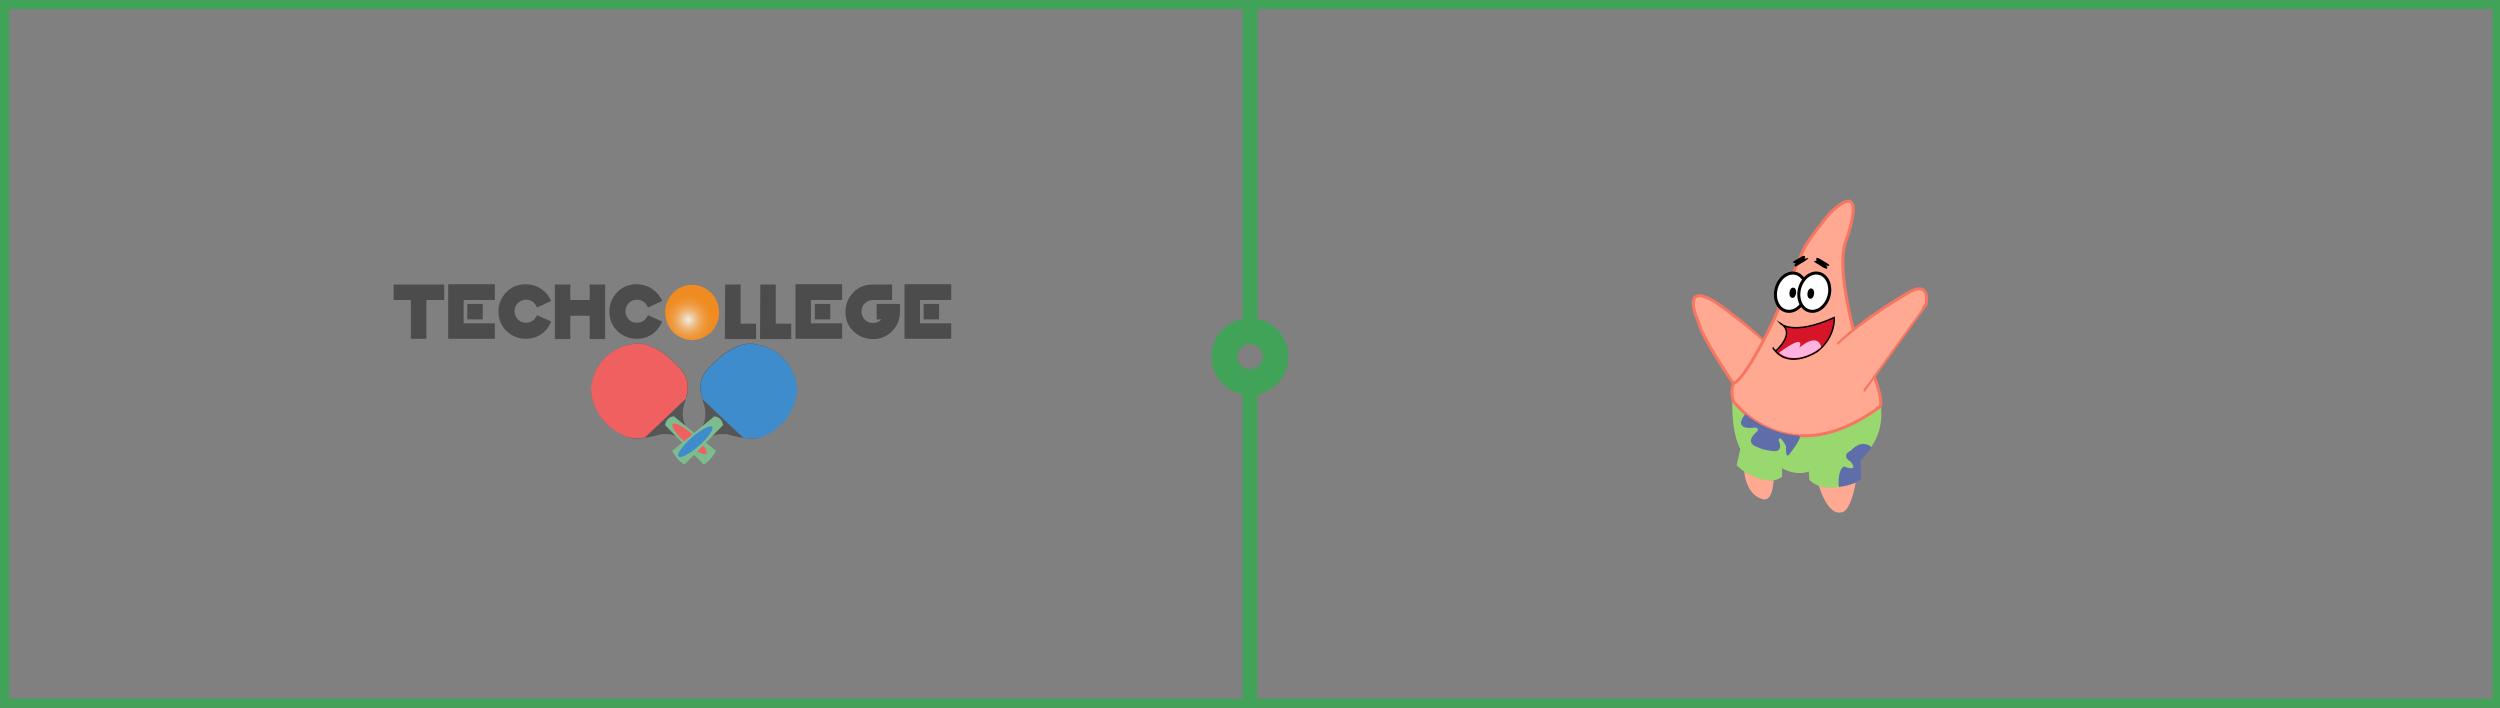 <?xml version="1.0" encoding="utf-8"?>
<!-- Generator: Adobe Illustrator 22.1.0, SVG Export Plug-In . SVG Version: 6.00 Build 0)  -->
<svg version="1.1" id="Layer_1" xmlns="http://www.w3.org/2000/svg" xmlns:xlink="http://www.w3.org/1999/xlink" x="0px" y="0px"
	 viewBox="0 0 825 233.7" style="enable-background:new 0 0 825 233.7;" xml:space="preserve">
<rect x="0" y="0" width="825" height="233.7" fill="#808080" stroke="none"/>
<style type="text/css">
	.st0{fill:none;stroke:#40A357;stroke-width:3;stroke-miterlimit:10;}
	.st1{fill:#40A357;}
	.st2{fill:#565656;}
	.st3{fill:#F06060;}
	.st4{fill:#7DBC8E;}
	.st5{fill:#3F8CCC;}
	.st6{fill:#4C4C4C;}
	.st7{fill:url(#SVGID_1_);}
	.st8{opacity:8.000000e-02;fill:#333333;enable-background:new    ;}
	.st9{fill:#FFFFFF;stroke:#000000;stroke-miterlimit:10;}
	.st10{fill:#98D86F;}
	.st11{fill:#FFA992;stroke:#F77661;stroke-miterlimit:10;}
	.st12{fill:#FFA992;}
	.st13{fill:#D61628;stroke:#000000;stroke-width:0.5;stroke-miterlimit:10;}
	.st14{fill:#FFB3DF;}
	.st15{fill:#5F6EAA;}
	.st16{fill:none;stroke:#000000;stroke-width:0.5;stroke-miterlimit:10;}
</style>
<rect x="1.5" y="1.5" class="st0" width="822.5" height="230.6"/>
<g>
	<g>
		<path class="st1" d="M412.5,113.1c0.9,0,1.7,0.1,2.5,0.2V2.2h-4.9v111.2C410.9,113.2,411.6,113.1,412.5,113.1z"/>
		<path class="st1" d="M412.5,122.7c-0.9,0-1.7-0.1-2.5-0.2v111.2h4.9V122.4C414.2,122.5,413.4,122.7,412.5,122.7z"/>
	</g>
	<path class="st1" d="M412.5,105c-7,0-12.7,5.7-12.7,12.7s5.7,12.7,12.7,12.7s12.7-5.7,12.7-12.7S419.5,105,412.5,105z M412.5,121.9
		c-2.3,0-4.2-1.9-4.2-4.2c0-2.3,1.9-4.2,4.2-4.2c2.3,0,4.2,1.9,4.2,4.2S414.8,121.9,412.5,121.9z"/>
</g>
<path class="st2" d="M226.2,140.4c0,0-1.7-2.9-0.4-6.9c1.7-5.8-0.4,0-0.4,0s4-6.2-0.6-11.5c0,0-8.1-9.8-15.6-8.5
	c0,0-12.2,1-14.1,14.5c0,0-0.2,10.7,10.8,15.7c0,0,2.3,2.5,12.3-0.4c0,0,2.8-0.3,4.6,0.5L226.2,140.4z"/>
<path class="st3" d="M226.3,131.6c0.2-0.7,0.1-0.7,0-0.4c0.8-2.3,1.3-5.8-1.6-9.2c0,0-8.1-9.8-15.6-8.5c0,0-12.2,1-14.1,14.5
	c0,0-0.2,10.7,10.8,15.7c0,0,1.6,1.4,7,0.7L226.3,131.6z"/>
<path class="st4" d="M236.3,148.8c0,0-1.7,3.3-4.1,4.5l-12.7-13c0,0,0.2-2.7,2.9-2.9L236.3,148.8z"/>
<ellipse transform="matrix(0.66 -0.751 0.751 0.66 -31.508 220.115)" class="st3" cx="227.6" cy="144.9" rx="1.8" ry="7.4"/>
<path class="st2" d="M231.9,140.4c0,0,1.7-2.9,0.4-6.9c-1.7-5.8,0.4,0,0.4,0s-4-6.2,0.6-11.5c0,0,8.1-9.8,15.6-8.5
	c0,0,12.2,1,14.1,14.5c0,0,0.2,10.7-10.8,15.7c0,0-2.3,2.5-12.3-0.4c0,0-2.8-0.3-4.6,0.5L231.9,140.4z"/>
<path class="st5" d="M231.8,131.7c-0.2-0.7-0.1-0.7,0-0.4c-0.8-2.3-1.3-5.8,1.6-9.2c0,0,8.1-9.8,15.6-8.5c0,0,12.2,1,14.1,14.5
	c0,0,0.2,10.7-10.8,15.7c0,0-1.6,1.4-7,0.7L231.8,131.7z"/>
<path class="st4" d="M221.8,148.8c0,0,1.7,3.3,4.1,4.5l12.7-13c0,0-0.2-2.7-2.9-2.9L221.8,148.8z"/>
<ellipse transform="matrix(0.751 -0.66 0.66 0.751 -38.99 187.876)" class="st5" cx="229.5" cy="145.6" rx="7.4" ry="1.8"/>
<g>
	<path class="st6" d="M140.7,99v12.8h-5.1V99h-5.7v-5.1h16.7V99H140.7z"/>
	<path class="st6" d="M153,106.7h10.3v5.1h-15.4v-18h15.4V99H153V106.7z M154.2,100.3h5.1v5.1h-5.1V100.3z"/>
	<path class="st6" d="M179.9,109.2c-1.8,1.8-3.9,2.6-6.4,2.6s-4.6-0.9-6.4-2.6c-1.8-1.8-2.6-3.9-2.6-6.4s0.9-4.6,2.6-6.4
		c1.8-1.8,3.9-2.6,6.4-2.6s4.6,0.9,6.4,2.6c0.9,0.9,1.5,1.9,2,2.9l-4.7,2.2c-0.2-0.5-0.5-1-0.9-1.5c-0.8-0.8-1.7-1.1-2.7-1.1
		c-1.1,0-2,0.4-2.7,1.1c-0.8,0.8-1.1,1.7-1.1,2.7c0,1.1,0.4,2,1.1,2.7c0.7,0.8,1.7,1.1,2.7,1.1c1.1,0,2-0.4,2.7-1.1
		c0.4-0.4,0.7-0.9,0.9-1.4l4.7,2.1C181.4,107.4,180.7,108.4,179.9,109.2z"/>
	<path class="st6" d="M183.1,93.9h5.1V99h6.4v-5.1h5.1v18h-5.1v-7.7h-6.4v7.7h-5.1V93.9z"/>
	<path class="st6" d="M216.5,109.2c-1.8,1.8-3.9,2.6-6.4,2.6s-4.6-0.9-6.4-2.6c-1.8-1.8-2.6-3.9-2.6-6.4s0.9-4.6,2.6-6.4
		c1.8-1.8,3.9-2.6,6.4-2.6s4.6,0.9,6.4,2.6c0.9,0.9,1.6,1.9,2,2.9l-4.7,2.2c-0.2-0.5-0.5-1-0.9-1.5c-0.8-0.8-1.7-1.1-2.7-1.1
		c-1.1,0-2,0.4-2.7,1.1c-0.7,0.8-1.1,1.7-1.1,2.7c0,1.1,0.4,2,1.1,2.7c0.7,0.8,1.7,1.1,2.7,1.1c1.1,0,2-0.4,2.7-1.1
		c0.4-0.4,0.7-0.9,0.9-1.4l4.7,2.1C218,107.4,217.3,108.4,216.5,109.2z"/>
	<path class="st6" d="M239.3,93.9h5.1v12.9h5.1v5.1h-10.3L239.3,93.9L239.3,93.9z"/>
	<path class="st6" d="M250.9,93.9h5.1v12.9h5.1v5.1h-10.3L250.9,93.9L250.9,93.9z"/>
	<path class="st6" d="M267.6,106.7h10.3v5.1h-15.4v-18h15.4V99h-10.3V106.7z M268.9,100.3h5.1v5.1h-5.1V100.3z"/>
	<path class="st6" d="M288.1,99c-1.1,0-2,0.4-2.7,1.1c-0.8,0.8-1.1,1.7-1.1,2.7c0,1.1,0.4,2,1.1,2.7c0.7,0.8,1.7,1.1,2.7,1.1
		s2-0.4,2.7-1.1l0.1-0.1h-1.6v-5.1h7.7v2.6c0,2.5-0.9,4.6-2.6,6.4c-1.8,1.8-3.9,2.6-6.4,2.6s-4.6-0.9-6.4-2.6s-2.6-3.9-2.6-6.4
		s0.9-4.6,2.6-6.4s3.9-2.6,6.4-2.6h6.4V99H288.1z"/>
	<path class="st6" d="M303.6,106.7h10.3v5.1h-15.4v-18h15.4V99h-10.3V106.7z M304.8,100.3h5.1v5.1h-5.1V100.3z"/>
</g>
<g>
	
		<radialGradient id="SVGID_1_" cx="220.811" cy="369.514" r="9.092" gradientTransform="matrix(0.98 0 0 1 10.734 -263.994)" gradientUnits="userSpaceOnUse">
		<stop  offset="0" style="stop-color:#FFFFFF"/>
		<stop  offset="8.510865e-02" style="stop-color:#FFEDD8"/>
		<stop  offset="0.208" style="stop-color:#FFD5A7"/>
		<stop  offset="0.335" style="stop-color:#FFC17D"/>
		<stop  offset="0.462" style="stop-color:#FFB05B"/>
		<stop  offset="0.591" style="stop-color:#FFA340"/>
		<stop  offset="0.722" style="stop-color:#FF9A2D"/>
		<stop  offset="0.857" style="stop-color:#FF9522"/>
		<stop  offset="1" style="stop-color:#FF931E"/>
	</radialGradient>
	<ellipse class="st7" cx="228.4" cy="103.1" rx="8.9" ry="9.1"/>
	<ellipse class="st8" cx="228.4" cy="103.1" rx="8.9" ry="9.1"/>
</g>
<path class="st9" d="M341.3,447.1"/>
<g>
	<path class="st10" d="M571.7,131.9c0,0,21.1,25.6,48.8,1.1c0,0,2.7,11-6.8,18.5l0.2,6.9c0,0-9.9,6.2-16.8,0l-0.2-2.8
		c0,0-3.9,1.7-8.8-1.1v2.8c0,0-5.6,4.9-15-3.7l1.2-5.4C574.4,148.2,571.3,143.7,571.7,131.9z"/>
	<g>
		<path class="st11" d="M582.4,113c0,0-7.6,14.3-10,14.1c0,0-11-15.9-11.8-20.6c0,0-6.7-14,5.4-6.9C566,99.6,576,106.6,582.4,113z"
			/>
		<path class="st12" d="M584.6,115.3c0,0-7.6,14.3-10,14.1c0,0-11-15.9-11.8-20.6c0,0-6.7-14,5.4-6.9
			C568.1,101.9,578.1,108.9,584.6,115.3z"/>
		
			<animateTransform  accumulate="none" additive="replace" attributeName="transform" attributeType="XML" begin=".1" calcMode="linear" dur="1.1s" fill="remove" id="lines" repeatCount="indefinite" restart="always" type="translate" values="0,2;0,-2;0,2">
			</animateTransform>
	</g>
	<path class="st11" d="M611.6,108.8c0,0-5.8-21.6-2.4-29.4c0,0,7.9-21.6-5.2-9.2c0,0-8.3,9.8-9.3,13.3c0,0-1.4,2.6-9.1,21.5
		c0,0-9.2,19.8-13.5,21.5c0,0-1.3,2.6,0,6c0,0,17.8,24.3,48.3,1.7C620.4,134.1,623,131.6,611.6,108.8z"/>
	<ellipse transform="matrix(0.26 -0.966 0.966 0.26 344.074 642.022)" class="st9" cx="590.8" cy="96.6" rx="6.4" ry="5"/>
	<ellipse transform="matrix(0.26 -0.966 0.966 0.26 349.788 649.453)" class="st9" cx="598.5" cy="96.6" rx="6.4" ry="5"/>
	<path class="st13" d="M587.5,106.7c0,0,3.9,4.3,17.8-1.9c0,0,0.6,6.2-5.5,11.1c0,0-8.6,5.9-13.9,0
		C586,115.8,592.9,109.9,587.5,106.7z"/>
	<path class="st12" d="M600.2,160.2c0,0,3.9,2.2,12.2-1c0,0-1.6,10.1-5,9.9C607.4,169.1,603.4,170.5,600.2,160.2z"/>
	<path class="st12" d="M575.6,155.6c0,0,0.4,7.5,6,9.1c0,0,3.2,1.6,3.7-6.2C585.3,158.5,581.4,159.3,575.6,155.6z"/>
	<path class="st14" d="M601,114.4c-0.5,1-8.7,6.5-13.9,2c0,0,8.7-6.7,6.7-1.7C593.8,114.8,599.5,109.5,601,114.4z"/>
	<g>
		<path class="st11" d="M615.3,128.5l20.3-28.1c0,0,1.6-7.5-5-4.3c0,0-15,8.4-23.8,17.2L615.3,128.5z"/>
		<path class="st12" d="M613.9,130.1l20.3-28.1c0,0,1.6-7.5-5-4.3c0,0-15,8.4-23.8,17.2L613.9,130.1z"/>
		
			<animateTransform  accumulate="none" additive="replace" attributeName="transform" attributeType="XML" begin=".1" calcMode="linear" dur="1.1s" fill="remove" id="lines" repeatCount="indefinite" restart="always" type="translate" values="0,2;0,-2;0,2">
			</animateTransform>
	</g>
	<ellipse transform="matrix(0.119 -0.993 0.993 0.119 425.319 672.38)" cx="591.4" cy="96.6" rx="1.7" ry="1.1"/>
	<ellipse transform="matrix(0.119 -0.993 0.993 0.119 430.239 678.574)" cx="597.4" cy="96.9" rx="1.7" ry="1.1"/>
	<path class="st15" d="M575.5,137.3c0,0-3.8,4.7,3.7,3.8c0,0,2.1,0.1,0,1.9c0,0-3.7,3.2,0.9,4.6c0,0,1.5,1,5.6,1.3
		c0,0,2.8,0.1,1.3-3.4c0,0-0.1-2.8,2.4,1.7c0,0-0.4,5.1,1.4,2.3c0,0,4-5,3-5.7c0,0-9.7-0.2-17.9-7.2"/>
	<path class="st15" d="M608.5,153.9c0,0,5,2.2,2.3-1.5c0,0-3.7-1.9,0.1-3.8c0,0,2.3-2.7,4.8-2c0,0,2.1,0.4,1.7,1.4
		c0,0-2.2,3.1-3.4,3.6l0.2,6.7c0,0-2.3,1.7-7.3,2.4C606.7,160.8,606.3,155.1,608.5,153.9"/>
	<path d="M599.5,86.1c0,0-0.7-1.6,0.8-0.8l2.7,1.6c0,0,1.8,1.3-0.4,0.7c0,0,1.4,1.8-0.9,0.7l-2.4-1.5
		C599.4,86.9,597.7,85.9,599.5,86.1z	">
<animateTransform  accumulate="none" additive="replace" attributeName="transform" attributeType="XML" begin=".1" calcMode="linear" dur="1.2s" fill="remove" id="lines" repeatCount="indefinite" restart="always" type="translate" values="0,1;2,0;0,1">
			</animateTransform>
	</path>
	<path d="M595.5,85.4c0,0,0.7-1.5-0.8-0.8l-2.6,1.5c0,0-1.1,0.8,0.4,0.7c0,0-1.1,2,0.9,0.7l2.3-1.4
		C595.6,86.1,598.2,84.6,595.5,85.4z	">
<animateTransform  accumulate="none" additive="replace" attributeName="transform" attributeType="XML" begin=".1" calcMode="linear" dur="1.2s" fill="remove" id="lines" repeatCount="indefinite" restart="always" type="translate" values="-0,1;-2,0;0,1">
			</animateTransform>
	</path>
	<path class="st16" d="M585.1,114.6c0.1,0.3-0.1,0.5,0.9,1.2"/>
</g>
</svg>
